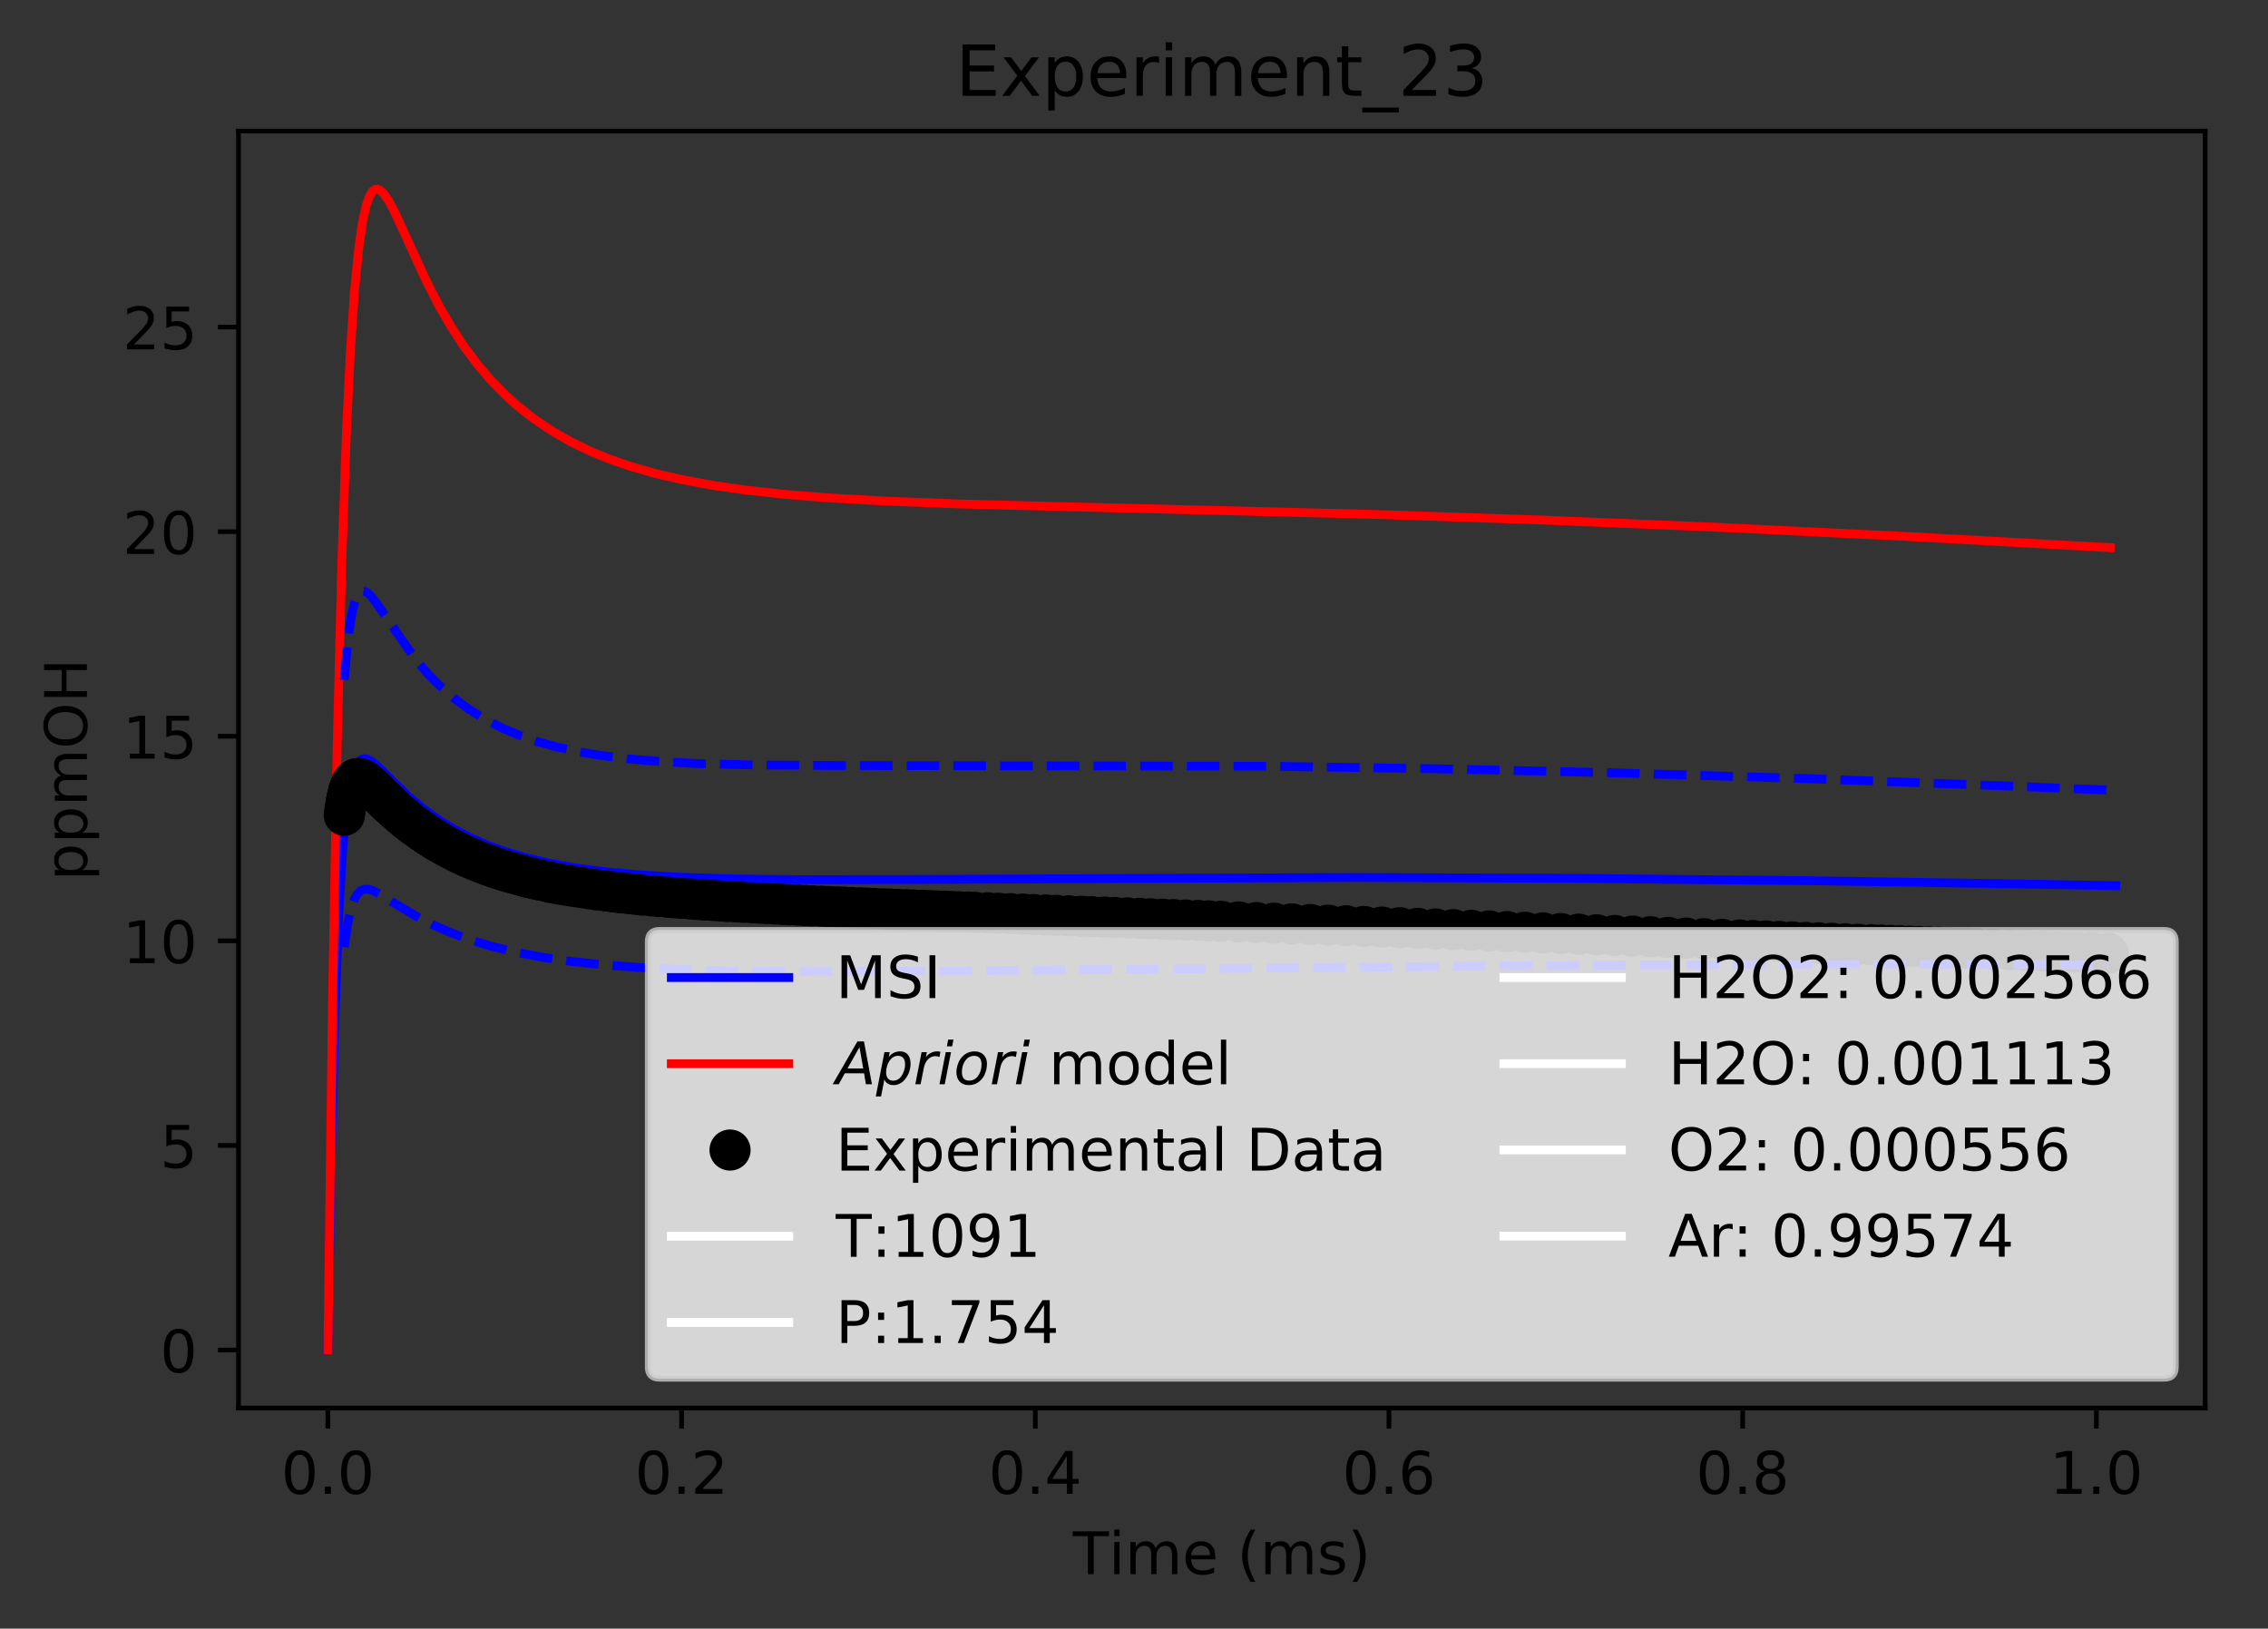 <?xml version="1.0" encoding="utf-8" standalone="no"?>
<!DOCTYPE svg PUBLIC "-//W3C//DTD SVG 1.1//EN"
  "http://www.w3.org/Graphics/SVG/1.1/DTD/svg11.dtd">
<!-- Created with matplotlib (https://matplotlib.org/) -->
<svg height="277.314pt" version="1.1" viewBox="0 0 386.103 277.314" width="386.103pt" xmlns="http://www.w3.org/2000/svg" xmlns:xlink="http://www.w3.org/1999/xlink">
 <rect x="0" y="0" width="386.103" height="277.314" fill="#333333" stroke="none"/>
 <defs>
  <style type="text/css">
*{stroke-linecap:butt;stroke-linejoin:round;}
  </style>
 </defs>
 <g id="figure_1">
  <g id="patch_1">
   <path d="M 0 277.314 
L 386.103 277.314 
L 386.103 0 
L 0 0 
z
" style="fill:none;"/>
  </g>
  <g id="axes_1">
   <g id="patch_2">
    <path d="M 40.603 239.758 
L 375.403 239.758 
L 375.403 22.318 
L 40.603 22.318 
z
" style="fill:none;"/>
   </g>
   <g id="matplotlib.axis_1">
    <g id="xtick_1">
     <g id="line2d_1">
      <defs>
       <path d="M 0 0 
L 0 3.5 
" id="mf255c5b989" style="stroke:#000000;stroke-width:0.8;"/>
      </defs>
      <g>
       <use style="stroke:#000000;stroke-width:0.8;" x="55.821" xlink:href="#mf255c5b989" y="239.758"/>
      </g>
     </g>
     <g id="text_1">
      <!-- 0.0 -->
      <defs>
       <path d="M 31.781 66.406 
Q 24.172 66.406 20.328 58.906 
Q 16.5 51.422 16.5 36.375 
Q 16.5 21.391 20.328 13.891 
Q 24.172 6.391 31.781 6.391 
Q 39.453 6.391 43.281 13.891 
Q 47.125 21.391 47.125 36.375 
Q 47.125 51.422 43.281 58.906 
Q 39.453 66.406 31.781 66.406 
z
M 31.781 74.219 
Q 44.047 74.219 50.516 64.516 
Q 56.984 54.828 56.984 36.375 
Q 56.984 17.969 50.516 8.266 
Q 44.047 -1.422 31.781 -1.422 
Q 19.531 -1.422 13.062 8.266 
Q 6.594 17.969 6.594 36.375 
Q 6.594 54.828 13.062 64.516 
Q 19.531 74.219 31.781 74.219 
z
" id="DejaVuSans-48"/>
       <path d="M 10.688 12.406 
L 21 12.406 
L 21 0 
L 10.688 0 
z
" id="DejaVuSans-46"/>
      </defs>
      <g transform="translate(47.87 254.357)scale(0.1 -0.1)">
       <use xlink:href="#DejaVuSans-48"/>
       <use x="63.623" xlink:href="#DejaVuSans-46"/>
       <use x="95.41" xlink:href="#DejaVuSans-48"/>
      </g>
     </g>
    </g>
    <g id="xtick_2">
     <g id="line2d_2">
      <g>
       <use style="stroke:#000000;stroke-width:0.8;" x="116.034" xlink:href="#mf255c5b989" y="239.758"/>
      </g>
     </g>
     <g id="text_2">
      <!-- 0.2 -->
      <defs>
       <path d="M 19.188 8.297 
L 53.609 8.297 
L 53.609 0 
L 7.328 0 
L 7.328 8.297 
Q 12.938 14.109 22.625 23.891 
Q 32.328 33.688 34.812 36.531 
Q 39.547 41.844 41.422 45.531 
Q 43.312 49.219 43.312 52.781 
Q 43.312 58.594 39.234 62.25 
Q 35.156 65.922 28.609 65.922 
Q 23.969 65.922 18.812 64.312 
Q 13.672 62.703 7.812 59.422 
L 7.812 69.391 
Q 13.766 71.781 18.938 73 
Q 24.125 74.219 28.422 74.219 
Q 39.75 74.219 46.484 68.547 
Q 53.219 62.891 53.219 53.422 
Q 53.219 48.922 51.531 44.891 
Q 49.859 40.875 45.406 35.406 
Q 44.188 33.984 37.641 27.219 
Q 31.109 20.453 19.188 8.297 
z
" id="DejaVuSans-50"/>
      </defs>
      <g transform="translate(108.082 254.357)scale(0.1 -0.1)">
       <use xlink:href="#DejaVuSans-48"/>
       <use x="63.623" xlink:href="#DejaVuSans-46"/>
       <use x="95.41" xlink:href="#DejaVuSans-50"/>
      </g>
     </g>
    </g>
    <g id="xtick_3">
     <g id="line2d_3">
      <g>
       <use style="stroke:#000000;stroke-width:0.8;" x="176.247" xlink:href="#mf255c5b989" y="239.758"/>
      </g>
     </g>
     <g id="text_3">
      <!-- 0.4 -->
      <defs>
       <path d="M 37.797 64.312 
L 12.891 25.391 
L 37.797 25.391 
z
M 35.203 72.906 
L 47.609 72.906 
L 47.609 25.391 
L 58.016 25.391 
L 58.016 17.188 
L 47.609 17.188 
L 47.609 0 
L 37.797 0 
L 37.797 17.188 
L 4.891 17.188 
L 4.891 26.703 
z
" id="DejaVuSans-52"/>
      </defs>
      <g transform="translate(168.295 254.357)scale(0.1 -0.1)">
       <use xlink:href="#DejaVuSans-48"/>
       <use x="63.623" xlink:href="#DejaVuSans-46"/>
       <use x="95.41" xlink:href="#DejaVuSans-52"/>
      </g>
     </g>
    </g>
    <g id="xtick_4">
     <g id="line2d_4">
      <g>
       <use style="stroke:#000000;stroke-width:0.8;" x="236.459" xlink:href="#mf255c5b989" y="239.758"/>
      </g>
     </g>
     <g id="text_4">
      <!-- 0.6 -->
      <defs>
       <path d="M 33.016 40.375 
Q 26.375 40.375 22.484 35.828 
Q 18.609 31.297 18.609 23.391 
Q 18.609 15.531 22.484 10.953 
Q 26.375 6.391 33.016 6.391 
Q 39.656 6.391 43.531 10.953 
Q 47.406 15.531 47.406 23.391 
Q 47.406 31.297 43.531 35.828 
Q 39.656 40.375 33.016 40.375 
z
M 52.594 71.297 
L 52.594 62.312 
Q 48.875 64.062 45.094 64.984 
Q 41.312 65.922 37.594 65.922 
Q 27.828 65.922 22.672 59.328 
Q 17.531 52.734 16.797 39.406 
Q 19.672 43.656 24.016 45.922 
Q 28.375 48.188 33.594 48.188 
Q 44.578 48.188 50.953 41.516 
Q 57.328 34.859 57.328 23.391 
Q 57.328 12.156 50.688 5.359 
Q 44.047 -1.422 33.016 -1.422 
Q 20.359 -1.422 13.672 8.266 
Q 6.984 17.969 6.984 36.375 
Q 6.984 53.656 15.188 63.938 
Q 23.391 74.219 37.203 74.219 
Q 40.922 74.219 44.703 73.484 
Q 48.484 72.75 52.594 71.297 
z
" id="DejaVuSans-54"/>
      </defs>
      <g transform="translate(228.508 254.357)scale(0.1 -0.1)">
       <use xlink:href="#DejaVuSans-48"/>
       <use x="63.623" xlink:href="#DejaVuSans-46"/>
       <use x="95.41" xlink:href="#DejaVuSans-54"/>
      </g>
     </g>
    </g>
    <g id="xtick_5">
     <g id="line2d_5">
      <g>
       <use style="stroke:#000000;stroke-width:0.8;" x="296.672" xlink:href="#mf255c5b989" y="239.758"/>
      </g>
     </g>
     <g id="text_5">
      <!-- 0.8 -->
      <defs>
       <path d="M 31.781 34.625 
Q 24.75 34.625 20.719 30.859 
Q 16.703 27.094 16.703 20.516 
Q 16.703 13.922 20.719 10.156 
Q 24.75 6.391 31.781 6.391 
Q 38.812 6.391 42.859 10.172 
Q 46.922 13.969 46.922 20.516 
Q 46.922 27.094 42.891 30.859 
Q 38.875 34.625 31.781 34.625 
z
M 21.922 38.812 
Q 15.578 40.375 12.031 44.719 
Q 8.5 49.078 8.5 55.328 
Q 8.5 64.062 14.719 69.141 
Q 20.953 74.219 31.781 74.219 
Q 42.672 74.219 48.875 69.141 
Q 55.078 64.062 55.078 55.328 
Q 55.078 49.078 51.531 44.719 
Q 48 40.375 41.703 38.812 
Q 48.828 37.156 52.797 32.312 
Q 56.781 27.484 56.781 20.516 
Q 56.781 9.906 50.312 4.234 
Q 43.844 -1.422 31.781 -1.422 
Q 19.734 -1.422 13.25 4.234 
Q 6.781 9.906 6.781 20.516 
Q 6.781 27.484 10.781 32.312 
Q 14.797 37.156 21.922 38.812 
z
M 18.312 54.391 
Q 18.312 48.734 21.844 45.562 
Q 25.391 42.391 31.781 42.391 
Q 38.141 42.391 41.719 45.562 
Q 45.312 48.734 45.312 54.391 
Q 45.312 60.062 41.719 63.234 
Q 38.141 66.406 31.781 66.406 
Q 25.391 66.406 21.844 63.234 
Q 18.312 60.062 18.312 54.391 
z
" id="DejaVuSans-56"/>
      </defs>
      <g transform="translate(288.72 254.357)scale(0.1 -0.1)">
       <use xlink:href="#DejaVuSans-48"/>
       <use x="63.623" xlink:href="#DejaVuSans-46"/>
       <use x="95.41" xlink:href="#DejaVuSans-56"/>
      </g>
     </g>
    </g>
    <g id="xtick_6">
     <g id="line2d_6">
      <g>
       <use style="stroke:#000000;stroke-width:0.8;" x="356.885" xlink:href="#mf255c5b989" y="239.758"/>
      </g>
     </g>
     <g id="text_6">
      <!-- 1.0 -->
      <defs>
       <path d="M 12.406 8.297 
L 28.516 8.297 
L 28.516 63.922 
L 10.984 60.406 
L 10.984 69.391 
L 28.422 72.906 
L 38.281 72.906 
L 38.281 8.297 
L 54.391 8.297 
L 54.391 0 
L 12.406 0 
z
" id="DejaVuSans-49"/>
      </defs>
      <g transform="translate(348.933 254.357)scale(0.1 -0.1)">
       <use xlink:href="#DejaVuSans-49"/>
       <use x="63.623" xlink:href="#DejaVuSans-46"/>
       <use x="95.41" xlink:href="#DejaVuSans-48"/>
      </g>
     </g>
    </g>
    <g id="text_7">
     <!-- Time (ms) -->
     <defs>
      <path d="M -0.297 72.906 
L 61.375 72.906 
L 61.375 64.594 
L 35.5 64.594 
L 35.5 0 
L 25.594 0 
L 25.594 64.594 
L -0.297 64.594 
z
" id="DejaVuSans-84"/>
      <path d="M 9.422 54.688 
L 18.406 54.688 
L 18.406 0 
L 9.422 0 
z
M 9.422 75.984 
L 18.406 75.984 
L 18.406 64.594 
L 9.422 64.594 
z
" id="DejaVuSans-105"/>
      <path d="M 52 44.188 
Q 55.375 50.25 60.062 53.125 
Q 64.75 56 71.094 56 
Q 79.641 56 84.281 50.016 
Q 88.922 44.047 88.922 33.016 
L 88.922 0 
L 79.891 0 
L 79.891 32.719 
Q 79.891 40.578 77.094 44.375 
Q 74.312 48.188 68.609 48.188 
Q 61.625 48.188 57.562 43.547 
Q 53.516 38.922 53.516 30.906 
L 53.516 0 
L 44.484 0 
L 44.484 32.719 
Q 44.484 40.625 41.703 44.406 
Q 38.922 48.188 33.109 48.188 
Q 26.219 48.188 22.156 43.531 
Q 18.109 38.875 18.109 30.906 
L 18.109 0 
L 9.078 0 
L 9.078 54.688 
L 18.109 54.688 
L 18.109 46.188 
Q 21.188 51.219 25.484 53.609 
Q 29.781 56 35.688 56 
Q 41.656 56 45.828 52.969 
Q 50 49.953 52 44.188 
z
" id="DejaVuSans-109"/>
      <path d="M 56.203 29.594 
L 56.203 25.203 
L 14.891 25.203 
Q 15.484 15.922 20.484 11.062 
Q 25.484 6.203 34.422 6.203 
Q 39.594 6.203 44.453 7.469 
Q 49.312 8.734 54.109 11.281 
L 54.109 2.781 
Q 49.266 0.734 44.188 -0.344 
Q 39.109 -1.422 33.891 -1.422 
Q 20.797 -1.422 13.156 6.188 
Q 5.516 13.812 5.516 26.812 
Q 5.516 40.234 12.766 48.109 
Q 20.016 56 32.328 56 
Q 43.359 56 49.781 48.891 
Q 56.203 41.797 56.203 29.594 
z
M 47.219 32.234 
Q 47.125 39.594 43.094 43.984 
Q 39.062 48.391 32.422 48.391 
Q 24.906 48.391 20.391 44.141 
Q 15.875 39.891 15.188 32.172 
z
" id="DejaVuSans-101"/>
      <path id="DejaVuSans-32"/>
      <path d="M 31 75.875 
Q 24.469 64.656 21.281 53.656 
Q 18.109 42.672 18.109 31.391 
Q 18.109 20.125 21.312 9.062 
Q 24.516 -2 31 -13.188 
L 23.188 -13.188 
Q 15.875 -1.703 12.234 9.375 
Q 8.594 20.453 8.594 31.391 
Q 8.594 42.281 12.203 53.312 
Q 15.828 64.359 23.188 75.875 
z
" id="DejaVuSans-40"/>
      <path d="M 44.281 53.078 
L 44.281 44.578 
Q 40.484 46.531 36.375 47.5 
Q 32.281 48.484 27.875 48.484 
Q 21.188 48.484 17.844 46.438 
Q 14.5 44.391 14.5 40.281 
Q 14.5 37.156 16.891 35.375 
Q 19.281 33.594 26.516 31.984 
L 29.594 31.297 
Q 39.156 29.25 43.188 25.516 
Q 47.219 21.781 47.219 15.094 
Q 47.219 7.469 41.188 3.016 
Q 35.156 -1.422 24.609 -1.422 
Q 20.219 -1.422 15.453 -0.562 
Q 10.688 0.297 5.422 2 
L 5.422 11.281 
Q 10.406 8.688 15.234 7.391 
Q 20.062 6.109 24.812 6.109 
Q 31.156 6.109 34.562 8.281 
Q 37.984 10.453 37.984 14.406 
Q 37.984 18.062 35.516 20.016 
Q 33.062 21.969 24.703 23.781 
L 21.578 24.516 
Q 13.234 26.266 9.516 29.906 
Q 5.812 33.547 5.812 39.891 
Q 5.812 47.609 11.281 51.797 
Q 16.75 56 26.812 56 
Q 31.781 56 36.172 55.266 
Q 40.578 54.547 44.281 53.078 
z
" id="DejaVuSans-115"/>
      <path d="M 8.016 75.875 
L 15.828 75.875 
Q 23.141 64.359 26.781 53.312 
Q 30.422 42.281 30.422 31.391 
Q 30.422 20.453 26.781 9.375 
Q 23.141 -1.703 15.828 -13.188 
L 8.016 -13.188 
Q 14.5 -2 17.703 9.062 
Q 20.906 20.125 20.906 31.391 
Q 20.906 42.672 17.703 53.656 
Q 14.5 64.656 8.016 75.875 
z
" id="DejaVuSans-41"/>
     </defs>
     <g transform="translate(182.65 268.035)scale(0.1 -0.1)">
      <use xlink:href="#DejaVuSans-84"/>
      <use x="61.037" xlink:href="#DejaVuSans-105"/>
      <use x="88.82" xlink:href="#DejaVuSans-109"/>
      <use x="186.232" xlink:href="#DejaVuSans-101"/>
      <use x="247.756" xlink:href="#DejaVuSans-32"/>
      <use x="279.543" xlink:href="#DejaVuSans-40"/>
      <use x="318.557" xlink:href="#DejaVuSans-109"/>
      <use x="415.969" xlink:href="#DejaVuSans-115"/>
      <use x="468.068" xlink:href="#DejaVuSans-41"/>
     </g>
    </g>
   </g>
   <g id="matplotlib.axis_2">
    <g id="ytick_1">
     <g id="line2d_7">
      <defs>
       <path d="M 0 0 
L -3.5 0 
" id="mbb5417bc9a" style="stroke:#000000;stroke-width:0.8;"/>
      </defs>
      <g>
       <use style="stroke:#000000;stroke-width:0.8;" x="40.603" xlink:href="#mbb5417bc9a" y="229.874"/>
      </g>
     </g>
     <g id="text_8">
      <!-- 0 -->
      <g transform="translate(27.241 233.674)scale(0.1 -0.1)">
       <use xlink:href="#DejaVuSans-48"/>
      </g>
     </g>
    </g>
    <g id="ytick_2">
     <g id="line2d_8">
      <g>
       <use style="stroke:#000000;stroke-width:0.8;" x="40.603" xlink:href="#mbb5417bc9a" y="195.037"/>
      </g>
     </g>
     <g id="text_9">
      <!-- 5 -->
      <defs>
       <path d="M 10.797 72.906 
L 49.516 72.906 
L 49.516 64.594 
L 19.828 64.594 
L 19.828 46.734 
Q 21.969 47.469 24.109 47.828 
Q 26.266 48.188 28.422 48.188 
Q 40.625 48.188 47.75 41.5 
Q 54.891 34.812 54.891 23.391 
Q 54.891 11.625 47.562 5.094 
Q 40.234 -1.422 26.906 -1.422 
Q 22.312 -1.422 17.547 -0.641 
Q 12.797 0.141 7.719 1.703 
L 7.719 11.625 
Q 12.109 9.234 16.797 8.062 
Q 21.484 6.891 26.703 6.891 
Q 35.156 6.891 40.078 11.328 
Q 45.016 15.766 45.016 23.391 
Q 45.016 31 40.078 35.438 
Q 35.156 39.891 26.703 39.891 
Q 22.75 39.891 18.812 39.016 
Q 14.891 38.141 10.797 36.281 
z
" id="DejaVuSans-53"/>
      </defs>
      <g transform="translate(27.241 198.837)scale(0.1 -0.1)">
       <use xlink:href="#DejaVuSans-53"/>
      </g>
     </g>
    </g>
    <g id="ytick_3">
     <g id="line2d_9">
      <g>
       <use style="stroke:#000000;stroke-width:0.8;" x="40.603" xlink:href="#mbb5417bc9a" y="160.201"/>
      </g>
     </g>
     <g id="text_10">
      <!-- 10 -->
      <g transform="translate(20.878 164)scale(0.1 -0.1)">
       <use xlink:href="#DejaVuSans-49"/>
       <use x="63.623" xlink:href="#DejaVuSans-48"/>
      </g>
     </g>
    </g>
    <g id="ytick_4">
     <g id="line2d_10">
      <g>
       <use style="stroke:#000000;stroke-width:0.8;" x="40.603" xlink:href="#mbb5417bc9a" y="125.364"/>
      </g>
     </g>
     <g id="text_11">
      <!-- 15 -->
      <g transform="translate(20.878 129.163)scale(0.1 -0.1)">
       <use xlink:href="#DejaVuSans-49"/>
       <use x="63.623" xlink:href="#DejaVuSans-53"/>
      </g>
     </g>
    </g>
    <g id="ytick_5">
     <g id="line2d_11">
      <g>
       <use style="stroke:#000000;stroke-width:0.8;" x="40.603" xlink:href="#mbb5417bc9a" y="90.527"/>
      </g>
     </g>
     <g id="text_12">
      <!-- 20 -->
      <g transform="translate(20.878 94.326)scale(0.1 -0.1)">
       <use xlink:href="#DejaVuSans-50"/>
       <use x="63.623" xlink:href="#DejaVuSans-48"/>
      </g>
     </g>
    </g>
    <g id="ytick_6">
     <g id="line2d_12">
      <g>
       <use style="stroke:#000000;stroke-width:0.8;" x="40.603" xlink:href="#mbb5417bc9a" y="55.69"/>
      </g>
     </g>
     <g id="text_13">
      <!-- 25 -->
      <g transform="translate(20.878 59.489)scale(0.1 -0.1)">
       <use xlink:href="#DejaVuSans-50"/>
       <use x="63.623" xlink:href="#DejaVuSans-53"/>
      </g>
     </g>
    </g>
    <g id="text_14">
     <!-- ppmOH -->
     <defs>
      <path d="M 18.109 8.203 
L 18.109 -20.797 
L 9.078 -20.797 
L 9.078 54.688 
L 18.109 54.688 
L 18.109 46.391 
Q 20.953 51.266 25.266 53.625 
Q 29.594 56 35.594 56 
Q 45.562 56 51.781 48.094 
Q 58.016 40.188 58.016 27.297 
Q 58.016 14.406 51.781 6.484 
Q 45.562 -1.422 35.594 -1.422 
Q 29.594 -1.422 25.266 0.953 
Q 20.953 3.328 18.109 8.203 
z
M 48.688 27.297 
Q 48.688 37.203 44.609 42.844 
Q 40.531 48.484 33.406 48.484 
Q 26.266 48.484 22.188 42.844 
Q 18.109 37.203 18.109 27.297 
Q 18.109 17.391 22.188 11.75 
Q 26.266 6.109 33.406 6.109 
Q 40.531 6.109 44.609 11.75 
Q 48.688 17.391 48.688 27.297 
z
" id="DejaVuSans-112"/>
      <path d="M 39.406 66.219 
Q 28.656 66.219 22.328 58.203 
Q 16.016 50.203 16.016 36.375 
Q 16.016 22.609 22.328 14.594 
Q 28.656 6.594 39.406 6.594 
Q 50.141 6.594 56.422 14.594 
Q 62.703 22.609 62.703 36.375 
Q 62.703 50.203 56.422 58.203 
Q 50.141 66.219 39.406 66.219 
z
M 39.406 74.219 
Q 54.734 74.219 63.906 63.938 
Q 73.094 53.656 73.094 36.375 
Q 73.094 19.141 63.906 8.859 
Q 54.734 -1.422 39.406 -1.422 
Q 24.031 -1.422 14.812 8.828 
Q 5.609 19.094 5.609 36.375 
Q 5.609 53.656 14.812 63.938 
Q 24.031 74.219 39.406 74.219 
z
" id="DejaVuSans-79"/>
      <path d="M 9.812 72.906 
L 19.672 72.906 
L 19.672 43.016 
L 55.516 43.016 
L 55.516 72.906 
L 65.375 72.906 
L 65.375 0 
L 55.516 0 
L 55.516 34.719 
L 19.672 34.719 
L 19.672 0 
L 9.812 0 
z
" id="DejaVuSans-72"/>
     </defs>
     <g transform="translate(14.798 149.953)rotate(-90)scale(0.1 -0.1)">
      <use xlink:href="#DejaVuSans-112"/>
      <use x="63.477" xlink:href="#DejaVuSans-112"/>
      <use x="126.953" xlink:href="#DejaVuSans-109"/>
      <use x="224.365" xlink:href="#DejaVuSans-79"/>
      <use x="303.076" xlink:href="#DejaVuSans-72"/>
     </g>
    </g>
   </g>
   <g id="line2d_13">
    <path clip-path="url(#p8a7f0d56f3)" d="M 55.821 229.874 
L 56.444 194.641 
L 57.08 170.634 
L 57.7 155.11 
L 58.32 144.872 
L 58.944 138.202 
L 59.505 134.332 
L 60.067 131.862 
L 60.628 130.373 
L 61.096 129.663 
L 61.564 129.301 
L 62.034 129.193 
L 62.6 129.304 
L 63.307 129.691 
L 64.438 130.629 
L 66.914 133.099 
L 69.676 135.731 
L 72.046 137.709 
L 74.641 139.577 
L 77.089 141.089 
L 80.027 142.627 
L 83.014 143.929 
L 86.001 145.011 
L 89.735 146.109 
L 93.494 146.982 
L 98.025 147.792 
L 102.556 148.394 
L 108.22 148.931 
L 115.016 149.346 
L 124.078 149.647 
L 135.405 149.785 
L 154.113 149.753 
L 230.733 149.409 
L 267.963 149.556 
L 307.259 149.95 
L 346.843 150.565 
L 360.185 150.817 
L 360.185 150.817 
" style="fill:none;stroke:#0000ff;stroke-linecap:square;stroke-width:1.5;"/>
   </g>
   <g id="line2d_14">
    <path clip-path="url(#p8a7f0d56f3)" d="M 55.821 229.874 
L 56.607 170.603 
L 57.4 127.014 
L 58.187 95.852 
L 58.999 72.998 
L 59.675 59.39 
L 60.352 49.54 
L 61.028 42.588 
L 61.705 37.861 
L 62.381 34.831 
L 62.923 33.35 
L 63.464 32.521 
L 63.87 32.246 
L 64.277 32.213 
L 64.683 32.381 
L 65.293 32.936 
L 66.107 34.094 
L 67.123 35.977 
L 68.953 39.939 
L 72.521 47.752 
L 74.669 51.946 
L 76.817 55.671 
L 78.985 58.982 
L 81.336 62.125 
L 83.688 64.864 
L 86.071 67.289 
L 88.234 69.227 
L 90.767 71.224 
L 94.041 73.435 
L 97.315 75.298 
L 100.589 76.874 
L 103.862 78.21 
L 107.136 79.347 
L 111.501 80.606 
L 115.866 81.627 
L 121.322 82.641 
L 126.779 83.428 
L 133.326 84.15 
L 140.965 84.768 
L 150.786 85.326 
L 163.882 85.824 
L 185.399 86.377 
L 233.61 87.576 
L 262.748 88.557 
L 291.885 89.761 
L 324.325 91.334 
L 359.249 93.248 
L 359.249 93.248 
" style="fill:none;stroke:#ff0000;stroke-linecap:square;stroke-width:1.5;"/>
   </g>
   <g id="line2d_15">
    <defs>
     <path d="M 0 3 
C 0.796 3 1.559 2.684 2.121 2.121 
C 2.684 1.559 3 0.796 3 0 
C 3 -0.796 2.684 -1.559 2.121 -2.121 
C 1.559 -2.684 0.796 -3 0 -3 
C -0.796 -3 -1.559 -2.684 -2.121 -2.121 
C -2.684 -1.559 -3 -0.796 -3 0 
C -3 0.796 -2.684 1.559 -2.121 2.121 
C -1.559 2.684 -0.796 3 0 3 
z
" id="m2652941d9f" style="stroke:#000000;"/>
    </defs>
    <g clip-path="url(#p8a7f0d56f3)">
     <use style="stroke:#000000;" x="58.612" xlink:href="#m2652941d9f" y="138.817"/>
     <use style="stroke:#000000;" x="58.678" xlink:href="#m2652941d9f" y="138.309"/>
     <use style="stroke:#000000;" x="58.748" xlink:href="#m2652941d9f" y="137.834"/>
     <use style="stroke:#000000;" x="58.817" xlink:href="#m2652941d9f" y="137.39"/>
     <use style="stroke:#000000;" x="58.892" xlink:href="#m2652941d9f" y="136.975"/>
     <use style="stroke:#000000;" x="58.952" xlink:href="#m2652941d9f" y="136.589"/>
     <use style="stroke:#000000;" x="59.013" xlink:href="#m2652941d9f" y="136.228"/>
     <use style="stroke:#000000;" x="59.103" xlink:href="#m2652941d9f" y="135.893"/>
     <use style="stroke:#000000;" x="59.163" xlink:href="#m2652941d9f" y="135.581"/>
     <use style="stroke:#000000;" x="59.223" xlink:href="#m2652941d9f" y="135.29"/>
     <use style="stroke:#000000;" x="59.314" xlink:href="#m2652941d9f" y="135.021"/>
     <use style="stroke:#000000;" x="59.374" xlink:href="#m2652941d9f" y="134.772"/>
     <use style="stroke:#000000;" x="59.434" xlink:href="#m2652941d9f" y="134.541"/>
     <use style="stroke:#000000;" x="59.494" xlink:href="#m2652941d9f" y="134.328"/>
     <use style="stroke:#000000;" x="59.585" xlink:href="#m2652941d9f" y="134.131"/>
     <use style="stroke:#000000;" x="59.645" xlink:href="#m2652941d9f" y="133.951"/>
     <use style="stroke:#000000;" x="59.705" xlink:href="#m2652941d9f" y="133.785"/>
     <use style="stroke:#000000;" x="59.795" xlink:href="#m2652941d9f" y="133.633"/>
     <use style="stroke:#000000;" x="59.856" xlink:href="#m2652941d9f" y="133.495"/>
     <use style="stroke:#000000;" x="59.916" xlink:href="#m2652941d9f" y="133.369"/>
     <use style="stroke:#000000;" x="60.006" xlink:href="#m2652941d9f" y="133.255"/>
     <use style="stroke:#000000;" x="60.066" xlink:href="#m2652941d9f" y="133.152"/>
     <use style="stroke:#000000;" x="60.127" xlink:href="#m2652941d9f" y="133.059"/>
     <use style="stroke:#000000;" x="60.187" xlink:href="#m2652941d9f" y="132.977"/>
     <use style="stroke:#000000;" x="60.277" xlink:href="#m2652941d9f" y="132.904"/>
     <use style="stroke:#000000;" x="60.337" xlink:href="#m2652941d9f" y="132.84"/>
     <use style="stroke:#000000;" x="60.397" xlink:href="#m2652941d9f" y="132.783"/>
     <use style="stroke:#000000;" x="60.488" xlink:href="#m2652941d9f" y="132.735"/>
     <use style="stroke:#000000;" x="60.548" xlink:href="#m2652941d9f" y="132.694"/>
     <use style="stroke:#000000;" x="60.608" xlink:href="#m2652941d9f" y="132.66"/>
     <use style="stroke:#000000;" x="60.699" xlink:href="#m2652941d9f" y="132.633"/>
     <use style="stroke:#000000;" x="60.759" xlink:href="#m2652941d9f" y="132.612"/>
     <use style="stroke:#000000;" x="60.849" xlink:href="#m2652941d9f" y="132.592"/>
     <use style="stroke:#000000;" x="60.969" xlink:href="#m2652941d9f" y="132.583"/>
     <use style="stroke:#000000;" x="61.06" xlink:href="#m2652941d9f" y="132.585"/>
     <use style="stroke:#000000;" x="61.18" xlink:href="#m2652941d9f" y="132.598"/>
     <use style="stroke:#000000;" x="61.271" xlink:href="#m2652941d9f" y="132.62"/>
     <use style="stroke:#000000;" x="61.391" xlink:href="#m2652941d9f" y="132.65"/>
     <use style="stroke:#000000;" x="61.481" xlink:href="#m2652941d9f" y="132.688"/>
     <use style="stroke:#000000;" x="61.602" xlink:href="#m2652941d9f" y="132.733"/>
     <use style="stroke:#000000;" x="61.692" xlink:href="#m2652941d9f" y="132.784"/>
     <use style="stroke:#000000;" x="61.782" xlink:href="#m2652941d9f" y="132.842"/>
     <use style="stroke:#000000;" x="61.903" xlink:href="#m2652941d9f" y="132.904"/>
     <use style="stroke:#000000;" x="61.993" xlink:href="#m2652941d9f" y="132.971"/>
     <use style="stroke:#000000;" x="62.114" xlink:href="#m2652941d9f" y="133.042"/>
     <use style="stroke:#000000;" x="62.204" xlink:href="#m2652941d9f" y="133.118"/>
     <use style="stroke:#000000;" x="62.324" xlink:href="#m2652941d9f" y="133.196"/>
     <use style="stroke:#000000;" x="62.415" xlink:href="#m2652941d9f" y="133.278"/>
     <use style="stroke:#000000;" x="62.535" xlink:href="#m2652941d9f" y="133.363"/>
     <use style="stroke:#000000;" x="62.625" xlink:href="#m2652941d9f" y="133.451"/>
     <use style="stroke:#000000;" x="62.746" xlink:href="#m2652941d9f" y="133.54"/>
     <use style="stroke:#000000;" x="62.836" xlink:href="#m2652941d9f" y="133.632"/>
     <use style="stroke:#000000;" x="62.957" xlink:href="#m2652941d9f" y="133.725"/>
     <use style="stroke:#000000;" x="63.047" xlink:href="#m2652941d9f" y="133.82"/>
     <use style="stroke:#000000;" x="63.137" xlink:href="#m2652941d9f" y="133.916"/>
     <use style="stroke:#000000;" x="63.258" xlink:href="#m2652941d9f" y="134.014"/>
     <use style="stroke:#000000;" x="63.348" xlink:href="#m2652941d9f" y="134.112"/>
     <use style="stroke:#000000;" x="63.468" xlink:href="#m2652941d9f" y="134.212"/>
     <use style="stroke:#000000;" x="63.559" xlink:href="#m2652941d9f" y="134.313"/>
     <use style="stroke:#000000;" x="63.679" xlink:href="#m2652941d9f" y="134.414"/>
     <use style="stroke:#000000;" x="63.769" xlink:href="#m2652941d9f" y="134.516"/>
     <use style="stroke:#000000;" x="63.89" xlink:href="#m2652941d9f" y="134.618"/>
     <use style="stroke:#000000;" x="64.04" xlink:href="#m2652941d9f" y="134.772"/>
     <use style="stroke:#000000;" x="64.191" xlink:href="#m2652941d9f" y="134.927"/>
     <use style="stroke:#000000;" x="64.341" xlink:href="#m2652941d9f" y="135.082"/>
     <use style="stroke:#000000;" x="64.522" xlink:href="#m2652941d9f" y="135.237"/>
     <use style="stroke:#000000;" x="64.673" xlink:href="#m2652941d9f" y="135.392"/>
     <use style="stroke:#000000;" x="64.823" xlink:href="#m2652941d9f" y="135.547"/>
     <use style="stroke:#000000;" x="64.974" xlink:href="#m2652941d9f" y="135.702"/>
     <use style="stroke:#000000;" x="65.124" xlink:href="#m2652941d9f" y="135.856"/>
     <use style="stroke:#000000;" x="65.305" xlink:href="#m2652941d9f" y="136.01"/>
     <use style="stroke:#000000;" x="65.455" xlink:href="#m2652941d9f" y="136.162"/>
     <use style="stroke:#000000;" x="65.606" xlink:href="#m2652941d9f" y="136.315"/>
     <use style="stroke:#000000;" x="65.756" xlink:href="#m2652941d9f" y="136.466"/>
     <use style="stroke:#000000;" x="65.907" xlink:href="#m2652941d9f" y="136.617"/>
     <use style="stroke:#000000;" x="66.088" xlink:href="#m2652941d9f" y="136.766"/>
     <use style="stroke:#000000;" x="66.238" xlink:href="#m2652941d9f" y="136.914"/>
     <use style="stroke:#000000;" x="66.389" xlink:href="#m2652941d9f" y="137.062"/>
     <use style="stroke:#000000;" x="66.539" xlink:href="#m2652941d9f" y="137.208"/>
     <use style="stroke:#000000;" x="66.69" xlink:href="#m2652941d9f" y="137.354"/>
     <use style="stroke:#000000;" x="66.87" xlink:href="#m2652941d9f" y="137.498"/>
     <use style="stroke:#000000;" x="67.021" xlink:href="#m2652941d9f" y="137.641"/>
     <use style="stroke:#000000;" x="67.171" xlink:href="#m2652941d9f" y="137.784"/>
     <use style="stroke:#000000;" x="67.412" xlink:href="#m2652941d9f" y="137.999"/>
     <use style="stroke:#000000;" x="67.653" xlink:href="#m2652941d9f" y="138.211"/>
     <use style="stroke:#000000;" x="67.894" xlink:href="#m2652941d9f" y="138.421"/>
     <use style="stroke:#000000;" x="68.135" xlink:href="#m2652941d9f" y="138.628"/>
     <use style="stroke:#000000;" x="68.376" xlink:href="#m2652941d9f" y="138.833"/>
     <use style="stroke:#000000;" x="68.616" xlink:href="#m2652941d9f" y="139.035"/>
     <use style="stroke:#000000;" x="68.857" xlink:href="#m2652941d9f" y="139.234"/>
     <use style="stroke:#000000;" x="69.098" xlink:href="#m2652941d9f" y="139.431"/>
     <use style="stroke:#000000;" x="69.309" xlink:href="#m2652941d9f" y="139.625"/>
     <use style="stroke:#000000;" x="69.55" xlink:href="#m2652941d9f" y="139.817"/>
     <use style="stroke:#000000;" x="69.791" xlink:href="#m2652941d9f" y="140.006"/>
     <use style="stroke:#000000;" x="70.031" xlink:href="#m2652941d9f" y="140.192"/>
     <use style="stroke:#000000;" x="70.272" xlink:href="#m2652941d9f" y="140.376"/>
     <use style="stroke:#000000;" x="70.513" xlink:href="#m2652941d9f" y="140.558"/>
     <use style="stroke:#000000;" x="70.754" xlink:href="#m2652941d9f" y="140.737"/>
     <use style="stroke:#000000;" x="71.145" xlink:href="#m2652941d9f" y="141.012"/>
     <use style="stroke:#000000;" x="71.507" xlink:href="#m2652941d9f" y="141.281"/>
     <use style="stroke:#000000;" x="71.868" xlink:href="#m2652941d9f" y="141.543"/>
     <use style="stroke:#000000;" x="72.259" xlink:href="#m2652941d9f" y="141.801"/>
     <use style="stroke:#000000;" x="72.621" xlink:href="#m2652941d9f" y="142.053"/>
     <use style="stroke:#000000;" x="72.982" xlink:href="#m2652941d9f" y="142.3"/>
     <use style="stroke:#000000;" x="73.373" xlink:href="#m2652941d9f" y="142.541"/>
     <use style="stroke:#000000;" x="73.735" xlink:href="#m2652941d9f" y="142.778"/>
     <use style="stroke:#000000;" x="74.096" xlink:href="#m2652941d9f" y="143.009"/>
     <use style="stroke:#000000;" x="74.487" xlink:href="#m2652941d9f" y="143.236"/>
     <use style="stroke:#000000;" x="74.849" xlink:href="#m2652941d9f" y="143.458"/>
     <use style="stroke:#000000;" x="75.24" xlink:href="#m2652941d9f" y="143.675"/>
     <use style="stroke:#000000;" x="75.782" xlink:href="#m2652941d9f" y="143.995"/>
     <use style="stroke:#000000;" x="76.354" xlink:href="#m2652941d9f" y="144.306"/>
     <use style="stroke:#000000;" x="76.926" xlink:href="#m2652941d9f" y="144.606"/>
     <use style="stroke:#000000;" x="77.498" xlink:href="#m2652941d9f" y="144.897"/>
     <use style="stroke:#000000;" x="78.04" xlink:href="#m2652941d9f" y="145.178"/>
     <use style="stroke:#000000;" x="78.612" xlink:href="#m2652941d9f" y="145.45"/>
     <use style="stroke:#000000;" x="79.184" xlink:href="#m2652941d9f" y="145.713"/>
     <use style="stroke:#000000;" x="79.756" xlink:href="#m2652941d9f" y="145.968"/>
     <use style="stroke:#000000;" x="80.328" xlink:href="#m2652941d9f" y="146.214"/>
     <use style="stroke:#000000;" x="80.87" xlink:href="#m2652941d9f" y="146.452"/>
     <use style="stroke:#000000;" x="81.442" xlink:href="#m2652941d9f" y="146.683"/>
     <use style="stroke:#000000;" x="82.014" xlink:href="#m2652941d9f" y="146.906"/>
     <use style="stroke:#000000;" x="82.586" xlink:href="#m2652941d9f" y="147.122"/>
     <use style="stroke:#000000;" x="83.158" xlink:href="#m2652941d9f" y="147.331"/>
     <use style="stroke:#000000;" x="83.7" xlink:href="#m2652941d9f" y="147.533"/>
     <use style="stroke:#000000;" x="84.272" xlink:href="#m2652941d9f" y="147.729"/>
     <use style="stroke:#000000;" x="84.844" xlink:href="#m2652941d9f" y="147.918"/>
     <use style="stroke:#000000;" x="85.416" xlink:href="#m2652941d9f" y="148.102"/>
     <use style="stroke:#000000;" x="85.928" xlink:href="#m2652941d9f" y="148.279"/>
     <use style="stroke:#000000;" x="86.53" xlink:href="#m2652941d9f" y="148.451"/>
     <use style="stroke:#000000;" x="87.132" xlink:href="#m2652941d9f" y="148.617"/>
     <use style="stroke:#000000;" x="87.734" xlink:href="#m2652941d9f" y="148.778"/>
     <use style="stroke:#000000;" x="88.336" xlink:href="#m2652941d9f" y="148.934"/>
     <use style="stroke:#000000;" x="88.938" xlink:href="#m2652941d9f" y="149.085"/>
     <use style="stroke:#000000;" x="89.239" xlink:href="#m2652941d9f" y="149.232"/>
     <use style="stroke:#000000;" x="89.841" xlink:href="#m2652941d9f" y="149.374"/>
     <use style="stroke:#000000;" x="90.444" xlink:href="#m2652941d9f" y="149.511"/>
     <use style="stroke:#000000;" x="91.046" xlink:href="#m2652941d9f" y="149.644"/>
     <use style="stroke:#000000;" x="91.648" xlink:href="#m2652941d9f" y="149.773"/>
     <use style="stroke:#000000;" x="92.25" xlink:href="#m2652941d9f" y="149.899"/>
     <use style="stroke:#000000;" x="93.153" xlink:href="#m2652941d9f" y="150.081"/>
     <use style="stroke:#000000;" x="93.755" xlink:href="#m2652941d9f" y="150.255"/>
     <use style="stroke:#000000;" x="94.658" xlink:href="#m2652941d9f" y="150.421"/>
     <use style="stroke:#000000;" x="95.562" xlink:href="#m2652941d9f" y="150.58"/>
     <use style="stroke:#000000;" x="96.465" xlink:href="#m2652941d9f" y="150.732"/>
     <use style="stroke:#000000;" x="97.368" xlink:href="#m2652941d9f" y="150.877"/>
     <use style="stroke:#000000;" x="98.271" xlink:href="#m2652941d9f" y="151.017"/>
     <use style="stroke:#000000;" x="99.174" xlink:href="#m2652941d9f" y="151.15"/>
     <use style="stroke:#000000;" x="100.379" xlink:href="#m2652941d9f" y="151.344"/>
     <use style="stroke:#000000;" x="101.583" xlink:href="#m2652941d9f" y="151.527"/>
     <use style="stroke:#000000;" x="103.088" xlink:href="#m2652941d9f" y="151.698"/>
     <use style="stroke:#000000;" x="104.292" xlink:href="#m2652941d9f" y="151.859"/>
     <use style="stroke:#000000;" x="105.497" xlink:href="#m2652941d9f" y="152.011"/>
     <use style="stroke:#000000;" x="107.002" xlink:href="#m2652941d9f" y="152.155"/>
     <use style="stroke:#000000;" x="108.206" xlink:href="#m2652941d9f" y="152.29"/>
     <use style="stroke:#000000;" x="109.411" xlink:href="#m2652941d9f" y="152.419"/>
     <use style="stroke:#000000;" x="110.916" xlink:href="#m2652941d9f" y="152.541"/>
     <use style="stroke:#000000;" x="112.12" xlink:href="#m2652941d9f" y="152.657"/>
     <use style="stroke:#000000;" x="113.625" xlink:href="#m2652941d9f" y="152.767"/>
     <use style="stroke:#000000;" x="114.83" xlink:href="#m2652941d9f" y="152.873"/>
     <use style="stroke:#000000;" x="116.034" xlink:href="#m2652941d9f" y="152.973"/>
     <use style="stroke:#000000;" x="117.539" xlink:href="#m2652941d9f" y="153.069"/>
     <use style="stroke:#000000;" x="118.744" xlink:href="#m2652941d9f" y="153.162"/>
     <use style="stroke:#000000;" x="119.948" xlink:href="#m2652941d9f" y="153.251"/>
     <use style="stroke:#000000;" x="121.453" xlink:href="#m2652941d9f" y="153.336"/>
     <use style="stroke:#000000;" x="122.657" xlink:href="#m2652941d9f" y="153.418"/>
     <use style="stroke:#000000;" x="123.862" xlink:href="#m2652941d9f" y="153.498"/>
     <use style="stroke:#000000;" x="125.367" xlink:href="#m2652941d9f" y="153.575"/>
     <use style="stroke:#000000;" x="126.571" xlink:href="#m2652941d9f" y="153.65"/>
     <use style="stroke:#000000;" x="128.076" xlink:href="#m2652941d9f" y="153.722"/>
     <use style="stroke:#000000;" x="129.281" xlink:href="#m2652941d9f" y="153.792"/>
     <use style="stroke:#000000;" x="130.485" xlink:href="#m2652941d9f" y="153.861"/>
     <use style="stroke:#000000;" x="131.99" xlink:href="#m2652941d9f" y="153.928"/>
     <use style="stroke:#000000;" x="133.195" xlink:href="#m2652941d9f" y="153.993"/>
     <use style="stroke:#000000;" x="134.399" xlink:href="#m2652941d9f" y="154.057"/>
     <use style="stroke:#000000;" x="135.904" xlink:href="#m2652941d9f" y="154.119"/>
     <use style="stroke:#000000;" x="137.108" xlink:href="#m2652941d9f" y="154.18"/>
     <use style="stroke:#000000;" x="138.313" xlink:href="#m2652941d9f" y="154.241"/>
     <use style="stroke:#000000;" x="139.818" xlink:href="#m2652941d9f" y="154.299"/>
     <use style="stroke:#000000;" x="141.022" xlink:href="#m2652941d9f" y="154.358"/>
     <use style="stroke:#000000;" x="142.528" xlink:href="#m2652941d9f" y="154.415"/>
     <use style="stroke:#000000;" x="143.732" xlink:href="#m2652941d9f" y="154.471"/>
     <use style="stroke:#000000;" x="144.936" xlink:href="#m2652941d9f" y="154.527"/>
     <use style="stroke:#000000;" x="146.441" xlink:href="#m2652941d9f" y="154.582"/>
     <use style="stroke:#000000;" x="147.646" xlink:href="#m2652941d9f" y="154.636"/>
     <use style="stroke:#000000;" x="148.85" xlink:href="#m2652941d9f" y="154.69"/>
     <use style="stroke:#000000;" x="150.355" xlink:href="#m2652941d9f" y="154.743"/>
     <use style="stroke:#000000;" x="151.559" xlink:href="#m2652941d9f" y="154.796"/>
     <use style="stroke:#000000;" x="152.764" xlink:href="#m2652941d9f" y="154.848"/>
     <use style="stroke:#000000;" x="154.269" xlink:href="#m2652941d9f" y="154.9"/>
     <use style="stroke:#000000;" x="155.473" xlink:href="#m2652941d9f" y="154.951"/>
     <use style="stroke:#000000;" x="156.979" xlink:href="#m2652941d9f" y="155.003"/>
     <use style="stroke:#000000;" x="158.183" xlink:href="#m2652941d9f" y="155.053"/>
     <use style="stroke:#000000;" x="159.387" xlink:href="#m2652941d9f" y="155.104"/>
     <use style="stroke:#000000;" x="160.892" xlink:href="#m2652941d9f" y="155.154"/>
     <use style="stroke:#000000;" x="162.097" xlink:href="#m2652941d9f" y="155.204"/>
     <use style="stroke:#000000;" x="163.301" xlink:href="#m2652941d9f" y="155.254"/>
     <use style="stroke:#000000;" x="164.806" xlink:href="#m2652941d9f" y="155.303"/>
     <use style="stroke:#000000;" x="166.01" xlink:href="#m2652941d9f" y="155.353"/>
     <use style="stroke:#000000;" x="168.118" xlink:href="#m2652941d9f" y="155.426"/>
     <use style="stroke:#000000;" x="169.924" xlink:href="#m2652941d9f" y="155.5"/>
     <use style="stroke:#000000;" x="172.032" xlink:href="#m2652941d9f" y="155.574"/>
     <use style="stroke:#000000;" x="174.139" xlink:href="#m2652941d9f" y="155.647"/>
     <use style="stroke:#000000;" x="175.946" xlink:href="#m2652941d9f" y="155.72"/>
     <use style="stroke:#000000;" x="178.053" xlink:href="#m2652941d9f" y="155.794"/>
     <use style="stroke:#000000;" x="179.859" xlink:href="#m2652941d9f" y="155.866"/>
     <use style="stroke:#000000;" x="181.967" xlink:href="#m2652941d9f" y="155.939"/>
     <use style="stroke:#000000;" x="184.074" xlink:href="#m2652941d9f" y="156.011"/>
     <use style="stroke:#000000;" x="185.881" xlink:href="#m2652941d9f" y="156.083"/>
     <use style="stroke:#000000;" x="187.988" xlink:href="#m2652941d9f" y="156.155"/>
     <use style="stroke:#000000;" x="189.794" xlink:href="#m2652941d9f" y="156.227"/>
     <use style="stroke:#000000;" x="191.902" xlink:href="#m2652941d9f" y="156.299"/>
     <use style="stroke:#000000;" x="194.009" xlink:href="#m2652941d9f" y="156.371"/>
     <use style="stroke:#000000;" x="195.816" xlink:href="#m2652941d9f" y="156.442"/>
     <use style="stroke:#000000;" x="197.923" xlink:href="#m2652941d9f" y="156.514"/>
     <use style="stroke:#000000;" x="199.73" xlink:href="#m2652941d9f" y="156.586"/>
     <use style="stroke:#000000;" x="201.837" xlink:href="#m2652941d9f" y="156.658"/>
     <use style="stroke:#000000;" x="203.944" xlink:href="#m2652941d9f" y="156.729"/>
     <use style="stroke:#000000;" x="205.751" xlink:href="#m2652941d9f" y="156.8"/>
     <use style="stroke:#000000;" x="207.858" xlink:href="#m2652941d9f" y="156.872"/>
     <use style="stroke:#000000;" x="210.869" xlink:href="#m2652941d9f" y="156.982"/>
     <use style="stroke:#000000;" x="213.879" xlink:href="#m2652941d9f" y="157.091"/>
     <use style="stroke:#000000;" x="216.89" xlink:href="#m2652941d9f" y="157.2"/>
     <use style="stroke:#000000;" x="219.901" xlink:href="#m2652941d9f" y="157.31"/>
     <use style="stroke:#000000;" x="223.054" xlink:href="#m2652941d9f" y="157.42"/>
     <use style="stroke:#000000;" x="226.1" xlink:href="#m2652941d9f" y="157.529"/>
     <use style="stroke:#000000;" x="229.147" xlink:href="#m2652941d9f" y="157.639"/>
     <use style="stroke:#000000;" x="232.193" xlink:href="#m2652941d9f" y="157.749"/>
     <use style="stroke:#000000;" x="235.24" xlink:href="#m2652941d9f" y="157.858"/>
     <use style="stroke:#000000;" x="238.287" xlink:href="#m2652941d9f" y="157.967"/>
     <use style="stroke:#000000;" x="241.333" xlink:href="#m2652941d9f" y="158.078"/>
     <use style="stroke:#000000;" x="244.38" xlink:href="#m2652941d9f" y="158.187"/>
     <use style="stroke:#000000;" x="247.426" xlink:href="#m2652941d9f" y="158.297"/>
     <use style="stroke:#000000;" x="250.473" xlink:href="#m2652941d9f" y="158.407"/>
     <use style="stroke:#000000;" x="253.52" xlink:href="#m2652941d9f" y="158.516"/>
     <use style="stroke:#000000;" x="256.566" xlink:href="#m2652941d9f" y="158.627"/>
     <use style="stroke:#000000;" x="259.613" xlink:href="#m2652941d9f" y="158.737"/>
     <use style="stroke:#000000;" x="262.659" xlink:href="#m2652941d9f" y="158.847"/>
     <use style="stroke:#000000;" x="265.706" xlink:href="#m2652941d9f" y="158.957"/>
     <use style="stroke:#000000;" x="268.752" xlink:href="#m2652941d9f" y="159.067"/>
     <use style="stroke:#000000;" x="271.799" xlink:href="#m2652941d9f" y="159.177"/>
     <use style="stroke:#000000;" x="274.846" xlink:href="#m2652941d9f" y="159.287"/>
     <use style="stroke:#000000;" x="277.892" xlink:href="#m2652941d9f" y="159.397"/>
     <use style="stroke:#000000;" x="280.939" xlink:href="#m2652941d9f" y="159.507"/>
     <use style="stroke:#000000;" x="283.985" xlink:href="#m2652941d9f" y="159.618"/>
     <use style="stroke:#000000;" x="287.032" xlink:href="#m2652941d9f" y="159.728"/>
     <use style="stroke:#000000;" x="290.079" xlink:href="#m2652941d9f" y="159.838"/>
     <use style="stroke:#000000;" x="293.125" xlink:href="#m2652941d9f" y="159.949"/>
     <use style="stroke:#000000;" x="296.172" xlink:href="#m2652941d9f" y="160.059"/>
     <use style="stroke:#000000;" x="298.413" xlink:href="#m2652941d9f" y="160.141"/>
     <use style="stroke:#000000;" x="300.654" xlink:href="#m2652941d9f" y="160.222"/>
     <use style="stroke:#000000;" x="302.896" xlink:href="#m2652941d9f" y="160.303"/>
     <use style="stroke:#000000;" x="305.137" xlink:href="#m2652941d9f" y="160.384"/>
     <use style="stroke:#000000;" x="307.379" xlink:href="#m2652941d9f" y="160.465"/>
     <use style="stroke:#000000;" x="309.62" xlink:href="#m2652941d9f" y="160.547"/>
     <use style="stroke:#000000;" x="311.861" xlink:href="#m2652941d9f" y="160.628"/>
     <use style="stroke:#000000;" x="314.103" xlink:href="#m2652941d9f" y="160.709"/>
     <use style="stroke:#000000;" x="316.344" xlink:href="#m2652941d9f" y="160.791"/>
     <use style="stroke:#000000;" x="318.585" xlink:href="#m2652941d9f" y="160.872"/>
     <use style="stroke:#000000;" x="320.211" xlink:href="#m2652941d9f" y="160.931"/>
     <use style="stroke:#000000;" x="321.837" xlink:href="#m2652941d9f" y="160.99"/>
     <use style="stroke:#000000;" x="323.462" xlink:href="#m2652941d9f" y="161.049"/>
     <use style="stroke:#000000;" x="325.088" xlink:href="#m2652941d9f" y="161.108"/>
     <use style="stroke:#000000;" x="326.713" xlink:href="#m2652941d9f" y="161.167"/>
     <use style="stroke:#000000;" x="328.339" xlink:href="#m2652941d9f" y="161.226"/>
     <use style="stroke:#000000;" x="329.965" xlink:href="#m2652941d9f" y="161.285"/>
     <use style="stroke:#000000;" x="331.59" xlink:href="#m2652941d9f" y="161.344"/>
     <use style="stroke:#000000;" x="333.216" xlink:href="#m2652941d9f" y="161.403"/>
     <use style="stroke:#000000;" x="334.842" xlink:href="#m2652941d9f" y="161.462"/>
     <use style="stroke:#000000;" x="336.467" xlink:href="#m2652941d9f" y="161.521"/>
     <use style="stroke:#000000;" x="339.269" xlink:href="#m2652941d9f" y="161.623"/>
     <use style="stroke:#000000;" x="342.07" xlink:href="#m2652941d9f" y="161.724"/>
     <use style="stroke:#000000;" x="344.872" xlink:href="#m2652941d9f" y="161.826"/>
     <use style="stroke:#000000;" x="347.673" xlink:href="#m2652941d9f" y="161.928"/>
     <use style="stroke:#000000;" x="350.475" xlink:href="#m2652941d9f" y="162.029"/>
     <use style="stroke:#000000;" x="353.277" xlink:href="#m2652941d9f" y="162.131"/>
     <use style="stroke:#000000;" x="356.078" xlink:href="#m2652941d9f" y="162.233"/>
     <use style="stroke:#000000;" x="358.881" xlink:href="#m2652941d9f" y="162.334"/>
    </g>
   </g>
   <g id="line2d_16">
    <path clip-path="url(#p8a7f0d56f3)" d="M 58.612 115.757 
L 59.223 108.977 
L 59.795 104.995 
L 60.337 102.683 
L 60.849 101.43 
L 61.271 100.886 
L 61.692 100.675 
L 62.114 100.715 
L 62.625 101.006 
L 63.348 101.73 
L 64.341 103.064 
L 70.754 112.336 
L 72.982 114.895 
L 75.24 117.132 
L 77.498 119.059 
L 79.756 120.717 
L 82.586 122.474 
L 85.416 123.932 
L 88.336 125.176 
L 91.648 126.318 
L 94.658 127.157 
L 98.271 127.957 
L 101.583 128.531 
L 107.002 129.219 
L 112.12 129.653 
L 118.744 130.005 
L 128.076 130.249 
L 141.022 130.339 
L 216.89 130.483 
L 244.38 130.896 
L 274.846 131.591 
L 307.379 132.57 
L 342.07 133.843 
L 358.881 134.531 
L 358.881 134.531 
" style="fill:none;stroke:#0000ff;stroke-dasharray:5.55,2.4;stroke-dashoffset:0;stroke-width:1.5;"/>
   </g>
   <g id="line2d_17">
    <path clip-path="url(#p8a7f0d56f3)" d="M 58.612 161.258 
L 59.223 157.088 
L 59.795 154.589 
L 60.337 153.082 
L 60.849 152.199 
L 61.391 151.667 
L 61.993 151.416 
L 62.625 151.405 
L 63.468 151.644 
L 64.673 152.249 
L 67.412 153.962 
L 70.754 155.957 
L 73.735 157.492 
L 76.926 158.883 
L 80.328 160.12 
L 83.7 161.134 
L 87.734 162.115 
L 92.25 162.977 
L 97.368 163.715 
L 103.088 164.317 
L 109.411 164.777 
L 117.539 165.147 
L 128.076 165.382 
L 142.528 165.45 
L 164.806 165.3 
L 271.799 164.337 
L 321.837 164.219 
L 358.881 164.279 
L 358.881 164.279 
" style="fill:none;stroke:#0000ff;stroke-dasharray:5.55,2.4;stroke-dashoffset:0;stroke-width:1.5;"/>
   </g>
   <g id="line2d_18"/>
   <g id="line2d_19"/>
   <g id="line2d_20"/>
   <g id="line2d_21"/>
   <g id="line2d_22"/>
   <g id="line2d_23"/>
   <g id="patch_3">
    <path d="M 40.603 239.758 
L 40.603 22.318 
" style="fill:none;stroke:#000000;stroke-linecap:square;stroke-linejoin:miter;stroke-width:0.8;"/>
   </g>
   <g id="patch_4">
    <path d="M 375.403 239.758 
L 375.403 22.318 
" style="fill:none;stroke:#000000;stroke-linecap:square;stroke-linejoin:miter;stroke-width:0.8;"/>
   </g>
   <g id="patch_5">
    <path d="M 40.603 239.758 
L 375.403 239.758 
" style="fill:none;stroke:#000000;stroke-linecap:square;stroke-linejoin:miter;stroke-width:0.8;"/>
   </g>
   <g id="patch_6">
    <path d="M 40.603 22.318 
L 375.403 22.318 
" style="fill:none;stroke:#000000;stroke-linecap:square;stroke-linejoin:miter;stroke-width:0.8;"/>
   </g>
   <g id="text_15">
    <!-- Experiment_23 -->
    <defs>
     <path d="M 9.812 72.906 
L 55.906 72.906 
L 55.906 64.594 
L 19.672 64.594 
L 19.672 43.016 
L 54.391 43.016 
L 54.391 34.719 
L 19.672 34.719 
L 19.672 8.297 
L 56.781 8.297 
L 56.781 0 
L 9.812 0 
z
" id="DejaVuSans-69"/>
     <path d="M 54.891 54.688 
L 35.109 28.078 
L 55.906 0 
L 45.312 0 
L 29.391 21.484 
L 13.484 0 
L 2.875 0 
L 24.125 28.609 
L 4.688 54.688 
L 15.281 54.688 
L 29.781 35.203 
L 44.281 54.688 
z
" id="DejaVuSans-120"/>
     <path d="M 41.109 46.297 
Q 39.594 47.172 37.812 47.578 
Q 36.031 48 33.891 48 
Q 26.266 48 22.188 43.047 
Q 18.109 38.094 18.109 28.812 
L 18.109 0 
L 9.078 0 
L 9.078 54.688 
L 18.109 54.688 
L 18.109 46.188 
Q 20.953 51.172 25.484 53.578 
Q 30.031 56 36.531 56 
Q 37.453 56 38.578 55.875 
Q 39.703 55.766 41.062 55.516 
z
" id="DejaVuSans-114"/>
     <path d="M 54.891 33.016 
L 54.891 0 
L 45.906 0 
L 45.906 32.719 
Q 45.906 40.484 42.875 44.328 
Q 39.844 48.188 33.797 48.188 
Q 26.516 48.188 22.312 43.547 
Q 18.109 38.922 18.109 30.906 
L 18.109 0 
L 9.078 0 
L 9.078 54.688 
L 18.109 54.688 
L 18.109 46.188 
Q 21.344 51.125 25.703 53.562 
Q 30.078 56 35.797 56 
Q 45.219 56 50.047 50.172 
Q 54.891 44.344 54.891 33.016 
z
" id="DejaVuSans-110"/>
     <path d="M 18.312 70.219 
L 18.312 54.688 
L 36.812 54.688 
L 36.812 47.703 
L 18.312 47.703 
L 18.312 18.016 
Q 18.312 11.328 20.141 9.422 
Q 21.969 7.516 27.594 7.516 
L 36.812 7.516 
L 36.812 0 
L 27.594 0 
Q 17.188 0 13.234 3.875 
Q 9.281 7.766 9.281 18.016 
L 9.281 47.703 
L 2.688 47.703 
L 2.688 54.688 
L 9.281 54.688 
L 9.281 70.219 
z
" id="DejaVuSans-116"/>
     <path d="M 50.984 -16.609 
L 50.984 -23.578 
L -0.984 -23.578 
L -0.984 -16.609 
z
" id="DejaVuSans-95"/>
     <path d="M 40.578 39.312 
Q 47.656 37.797 51.625 33 
Q 55.609 28.219 55.609 21.188 
Q 55.609 10.406 48.188 4.484 
Q 40.766 -1.422 27.094 -1.422 
Q 22.516 -1.422 17.656 -0.516 
Q 12.797 0.391 7.625 2.203 
L 7.625 11.719 
Q 11.719 9.328 16.594 8.109 
Q 21.484 6.891 26.812 6.891 
Q 36.078 6.891 40.938 10.547 
Q 45.797 14.203 45.797 21.188 
Q 45.797 27.641 41.281 31.266 
Q 36.766 34.906 28.719 34.906 
L 20.219 34.906 
L 20.219 43.016 
L 29.109 43.016 
Q 36.375 43.016 40.234 45.922 
Q 44.094 48.828 44.094 54.297 
Q 44.094 59.906 40.109 62.906 
Q 36.141 65.922 28.719 65.922 
Q 24.656 65.922 20.016 65.031 
Q 15.375 64.156 9.812 62.312 
L 9.812 71.094 
Q 15.438 72.656 20.344 73.438 
Q 25.25 74.219 29.594 74.219 
Q 40.828 74.219 47.359 69.109 
Q 53.906 64.016 53.906 55.328 
Q 53.906 49.266 50.438 45.094 
Q 46.969 40.922 40.578 39.312 
z
" id="DejaVuSans-51"/>
    </defs>
    <g transform="translate(162.7 16.318)scale(0.12 -0.12)">
     <use xlink:href="#DejaVuSans-69"/>
     <use x="63.184" xlink:href="#DejaVuSans-120"/>
     <use x="122.363" xlink:href="#DejaVuSans-112"/>
     <use x="185.84" xlink:href="#DejaVuSans-101"/>
     <use x="247.363" xlink:href="#DejaVuSans-114"/>
     <use x="288.477" xlink:href="#DejaVuSans-105"/>
     <use x="316.26" xlink:href="#DejaVuSans-109"/>
     <use x="413.672" xlink:href="#DejaVuSans-101"/>
     <use x="475.195" xlink:href="#DejaVuSans-110"/>
     <use x="538.574" xlink:href="#DejaVuSans-116"/>
     <use x="577.783" xlink:href="#DejaVuSans-95"/>
     <use x="627.783" xlink:href="#DejaVuSans-50"/>
     <use x="691.406" xlink:href="#DejaVuSans-51"/>
    </g>
   </g>
   <g id="legend_1">
    <g id="patch_7">
     <path d="M 112.283 234.758 
L 368.403 234.758 
Q 370.403 234.758 370.403 232.758 
L 370.403 160.346 
Q 370.403 158.346 368.403 158.346 
L 112.283 158.346 
Q 110.283 158.346 110.283 160.346 
L 110.283 232.758 
Q 110.283 234.758 112.283 234.758 
z
" style="fill:#ffffff;opacity:0.8;stroke:#cccccc;stroke-linejoin:miter;"/>
    </g>
    <g id="line2d_24">
     <path d="M 114.283 166.444 
L 134.283 166.444 
" style="fill:none;stroke:#0000ff;stroke-linecap:square;stroke-width:1.5;"/>
    </g>
    <g id="line2d_25"/>
    <g id="text_16">
     <!-- MSI -->
     <defs>
      <path d="M 9.812 72.906 
L 24.516 72.906 
L 43.109 23.297 
L 61.812 72.906 
L 76.516 72.906 
L 76.516 0 
L 66.891 0 
L 66.891 64.016 
L 48.094 14.016 
L 38.188 14.016 
L 19.391 64.016 
L 19.391 0 
L 9.812 0 
z
" id="DejaVuSans-77"/>
      <path d="M 53.516 70.516 
L 53.516 60.891 
Q 47.906 63.578 42.922 64.891 
Q 37.938 66.219 33.297 66.219 
Q 25.25 66.219 20.875 63.094 
Q 16.5 59.969 16.5 54.203 
Q 16.5 49.359 19.406 46.891 
Q 22.312 44.438 30.422 42.922 
L 36.375 41.703 
Q 47.406 39.594 52.656 34.297 
Q 57.906 29 57.906 20.125 
Q 57.906 9.516 50.797 4.047 
Q 43.703 -1.422 29.984 -1.422 
Q 24.812 -1.422 18.969 -0.25 
Q 13.141 0.922 6.891 3.219 
L 6.891 13.375 
Q 12.891 10.016 18.656 8.297 
Q 24.422 6.594 29.984 6.594 
Q 38.422 6.594 43.016 9.906 
Q 47.609 13.234 47.609 19.391 
Q 47.609 24.75 44.312 27.781 
Q 41.016 30.812 33.5 32.328 
L 27.484 33.5 
Q 16.453 35.688 11.516 40.375 
Q 6.594 45.062 6.594 53.422 
Q 6.594 63.094 13.406 68.656 
Q 20.219 74.219 32.172 74.219 
Q 37.312 74.219 42.625 73.281 
Q 47.953 72.359 53.516 70.516 
z
" id="DejaVuSans-83"/>
      <path d="M 9.812 72.906 
L 19.672 72.906 
L 19.672 0 
L 9.812 0 
z
" id="DejaVuSans-73"/>
     </defs>
     <g transform="translate(142.283 169.944)scale(0.1 -0.1)">
      <use xlink:href="#DejaVuSans-77"/>
      <use x="86.279" xlink:href="#DejaVuSans-83"/>
      <use x="149.756" xlink:href="#DejaVuSans-73"/>
     </g>
    </g>
    <g id="line2d_26">
     <path d="M 114.283 181.124 
L 134.283 181.124 
" style="fill:none;stroke:#ff0000;stroke-linecap:square;stroke-width:1.5;"/>
    </g>
    <g id="line2d_27"/>
    <g id="text_17">
     <!-- $\it{A priori}$ model -->
     <defs>
      <path d="M 36.812 72.906 
L 48 72.906 
L 61.531 0 
L 51.219 0 
L 48.188 18.703 
L 15.375 18.703 
L 5.078 0 
L -5.328 0 
z
M 40.375 63.188 
L 19.922 26.906 
L 46.688 26.906 
z
" id="DejaVuSans-Oblique-65"/>
      <path d="M 49.609 33.688 
Q 49.609 40.875 46.484 44.672 
Q 43.359 48.484 37.5 48.484 
Q 33.5 48.484 29.859 46.438 
Q 26.219 44.391 23.391 40.484 
Q 20.609 36.625 18.938 31.156 
Q 17.281 25.688 17.281 20.312 
Q 17.281 13.484 20.406 9.797 
Q 23.531 6.109 29.297 6.109 
Q 33.547 6.109 37.188 8.109 
Q 40.828 10.109 43.406 13.922 
Q 46.188 17.922 47.891 23.344 
Q 49.609 28.766 49.609 33.688 
z
M 21.781 46.391 
Q 25.391 51.125 30.297 53.562 
Q 35.203 56 41.219 56 
Q 49.609 56 54.25 50.5 
Q 58.891 45.016 58.891 35.109 
Q 58.891 27 56 19.656 
Q 53.125 12.312 47.703 6.5 
Q 44.094 2.641 39.547 0.609 
Q 35.016 -1.422 29.984 -1.422 
Q 24.172 -1.422 20.219 1 
Q 16.266 3.422 14.312 8.203 
L 8.688 -20.797 
L -0.297 -20.797 
L 14.406 54.688 
L 23.391 54.688 
z
" id="DejaVuSans-Oblique-112"/>
      <path d="M 44.578 46.391 
Q 43.219 47.125 41.453 47.516 
Q 39.703 47.906 37.703 47.906 
Q 30.516 47.906 25.141 42.453 
Q 19.781 37.016 18.016 27.875 
L 12.5 0 
L 3.516 0 
L 14.203 54.688 
L 23.188 54.688 
L 21.484 46.188 
Q 25.047 50.922 30 53.453 
Q 34.969 56 40.578 56 
Q 42.047 56 43.453 55.828 
Q 44.875 55.672 46.297 55.281 
z
" id="DejaVuSans-Oblique-114"/>
      <path d="M 18.312 75.984 
L 27.297 75.984 
L 25.094 64.594 
L 16.109 64.594 
z
M 14.203 54.688 
L 23.188 54.688 
L 12.5 0 
L 3.516 0 
z
" id="DejaVuSans-Oblique-105"/>
      <path d="M 25.391 -1.422 
Q 15.766 -1.422 10.172 4.516 
Q 4.594 10.453 4.594 20.703 
Q 4.594 26.656 6.516 32.828 
Q 8.453 39.016 11.531 43.219 
Q 16.359 49.75 22.312 52.875 
Q 28.266 56 35.797 56 
Q 45.125 56 50.859 50.188 
Q 56.594 44.391 56.594 35.016 
Q 56.594 28.516 54.688 22.062 
Q 52.781 15.625 49.703 11.375 
Q 44.922 4.828 38.969 1.703 
Q 33.016 -1.422 25.391 -1.422 
z
M 13.922 21 
Q 13.922 13.578 17.016 9.891 
Q 20.125 6.203 26.422 6.203 
Q 35.453 6.203 41.375 14.078 
Q 47.312 21.969 47.312 34.078 
Q 47.312 41.156 44.141 44.766 
Q 40.969 48.391 34.812 48.391 
Q 29.734 48.391 25.781 46.016 
Q 21.828 43.656 18.703 38.812 
Q 16.406 35.203 15.156 30.562 
Q 13.922 25.922 13.922 21 
z
" id="DejaVuSans-Oblique-111"/>
      <path d="M 30.609 48.391 
Q 23.391 48.391 19.188 42.75 
Q 14.984 37.109 14.984 27.297 
Q 14.984 17.484 19.156 11.844 
Q 23.344 6.203 30.609 6.203 
Q 37.797 6.203 41.984 11.859 
Q 46.188 17.531 46.188 27.297 
Q 46.188 37.016 41.984 42.703 
Q 37.797 48.391 30.609 48.391 
z
M 30.609 56 
Q 42.328 56 49.016 48.375 
Q 55.719 40.766 55.719 27.297 
Q 55.719 13.875 49.016 6.219 
Q 42.328 -1.422 30.609 -1.422 
Q 18.844 -1.422 12.172 6.219 
Q 5.516 13.875 5.516 27.297 
Q 5.516 40.766 12.172 48.375 
Q 18.844 56 30.609 56 
z
" id="DejaVuSans-111"/>
      <path d="M 45.406 46.391 
L 45.406 75.984 
L 54.391 75.984 
L 54.391 0 
L 45.406 0 
L 45.406 8.203 
Q 42.578 3.328 38.25 0.953 
Q 33.938 -1.422 27.875 -1.422 
Q 17.969 -1.422 11.734 6.484 
Q 5.516 14.406 5.516 27.297 
Q 5.516 40.188 11.734 48.094 
Q 17.969 56 27.875 56 
Q 33.938 56 38.25 53.625 
Q 42.578 51.266 45.406 46.391 
z
M 14.797 27.297 
Q 14.797 17.391 18.875 11.75 
Q 22.953 6.109 30.078 6.109 
Q 37.203 6.109 41.297 11.75 
Q 45.406 17.391 45.406 27.297 
Q 45.406 37.203 41.297 42.844 
Q 37.203 48.484 30.078 48.484 
Q 22.953 48.484 18.875 42.844 
Q 14.797 37.203 14.797 27.297 
z
" id="DejaVuSans-100"/>
      <path d="M 9.422 75.984 
L 18.406 75.984 
L 18.406 0 
L 9.422 0 
z
" id="DejaVuSans-108"/>
     </defs>
     <g transform="translate(142.283 184.624)scale(0.1 -0.1)">
      <use transform="translate(0 0.016)" xlink:href="#DejaVuSans-Oblique-65"/>
      <use transform="translate(68.408 0.016)" xlink:href="#DejaVuSans-Oblique-112"/>
      <use transform="translate(131.885 0.016)" xlink:href="#DejaVuSans-Oblique-114"/>
      <use transform="translate(172.998 0.016)" xlink:href="#DejaVuSans-Oblique-105"/>
      <use transform="translate(200.781 0.016)" xlink:href="#DejaVuSans-Oblique-111"/>
      <use transform="translate(261.963 0.016)" xlink:href="#DejaVuSans-Oblique-114"/>
      <use transform="translate(303.076 0.016)" xlink:href="#DejaVuSans-Oblique-105"/>
      <use transform="translate(330.859 0.016)" xlink:href="#DejaVuSans-32"/>
      <use transform="translate(362.646 0.016)" xlink:href="#DejaVuSans-109"/>
      <use transform="translate(460.059 0.016)" xlink:href="#DejaVuSans-111"/>
      <use transform="translate(521.24 0.016)" xlink:href="#DejaVuSans-100"/>
      <use transform="translate(584.717 0.016)" xlink:href="#DejaVuSans-101"/>
      <use transform="translate(646.24 0.016)" xlink:href="#DejaVuSans-108"/>
     </g>
    </g>
    <g id="line2d_28"/>
    <g id="line2d_29">
     <g>
      <use style="stroke:#000000;" x="124.283" xlink:href="#m2652941d9f" y="195.822"/>
     </g>
    </g>
    <g id="text_18">
     <!-- Experimental Data -->
     <defs>
      <path d="M 34.281 27.484 
Q 23.391 27.484 19.188 25 
Q 14.984 22.516 14.984 16.5 
Q 14.984 11.719 18.141 8.906 
Q 21.297 6.109 26.703 6.109 
Q 34.188 6.109 38.703 11.406 
Q 43.219 16.703 43.219 25.484 
L 43.219 27.484 
z
M 52.203 31.203 
L 52.203 0 
L 43.219 0 
L 43.219 8.297 
Q 40.141 3.328 35.547 0.953 
Q 30.953 -1.422 24.312 -1.422 
Q 15.922 -1.422 10.953 3.297 
Q 6 8.016 6 15.922 
Q 6 25.141 12.172 29.828 
Q 18.359 34.516 30.609 34.516 
L 43.219 34.516 
L 43.219 35.406 
Q 43.219 41.609 39.141 45 
Q 35.062 48.391 27.688 48.391 
Q 23 48.391 18.547 47.266 
Q 14.109 46.141 10.016 43.891 
L 10.016 52.203 
Q 14.938 54.109 19.578 55.047 
Q 24.219 56 28.609 56 
Q 40.484 56 46.344 49.844 
Q 52.203 43.703 52.203 31.203 
z
" id="DejaVuSans-97"/>
      <path d="M 19.672 64.797 
L 19.672 8.109 
L 31.594 8.109 
Q 46.688 8.109 53.688 14.938 
Q 60.688 21.781 60.688 36.531 
Q 60.688 51.172 53.688 57.984 
Q 46.688 64.797 31.594 64.797 
z
M 9.812 72.906 
L 30.078 72.906 
Q 51.266 72.906 61.172 64.094 
Q 71.094 55.281 71.094 36.531 
Q 71.094 17.672 61.125 8.828 
Q 51.172 0 30.078 0 
L 9.812 0 
z
" id="DejaVuSans-68"/>
     </defs>
     <g transform="translate(142.283 199.322)scale(0.1 -0.1)">
      <use xlink:href="#DejaVuSans-69"/>
      <use x="63.184" xlink:href="#DejaVuSans-120"/>
      <use x="122.363" xlink:href="#DejaVuSans-112"/>
      <use x="185.84" xlink:href="#DejaVuSans-101"/>
      <use x="247.363" xlink:href="#DejaVuSans-114"/>
      <use x="288.477" xlink:href="#DejaVuSans-105"/>
      <use x="316.26" xlink:href="#DejaVuSans-109"/>
      <use x="413.672" xlink:href="#DejaVuSans-101"/>
      <use x="475.195" xlink:href="#DejaVuSans-110"/>
      <use x="538.574" xlink:href="#DejaVuSans-116"/>
      <use x="577.783" xlink:href="#DejaVuSans-97"/>
      <use x="639.062" xlink:href="#DejaVuSans-108"/>
      <use x="666.846" xlink:href="#DejaVuSans-32"/>
      <use x="698.633" xlink:href="#DejaVuSans-68"/>
      <use x="775.635" xlink:href="#DejaVuSans-97"/>
      <use x="836.914" xlink:href="#DejaVuSans-116"/>
      <use x="876.123" xlink:href="#DejaVuSans-97"/>
     </g>
    </g>
    <g id="line2d_30">
     <path d="M 114.283 210.5 
L 134.283 210.5 
" style="fill:none;stroke:#ffffff;stroke-linecap:square;stroke-width:1.5;"/>
    </g>
    <g id="line2d_31"/>
    <g id="text_19">
     <!-- T:1091 -->
     <defs>
      <path d="M 11.719 12.406 
L 22.016 12.406 
L 22.016 0 
L 11.719 0 
z
M 11.719 51.703 
L 22.016 51.703 
L 22.016 39.312 
L 11.719 39.312 
z
" id="DejaVuSans-58"/>
      <path d="M 10.984 1.516 
L 10.984 10.5 
Q 14.703 8.734 18.5 7.812 
Q 22.312 6.891 25.984 6.891 
Q 35.75 6.891 40.891 13.453 
Q 46.047 20.016 46.781 33.406 
Q 43.953 29.203 39.594 26.953 
Q 35.25 24.703 29.984 24.703 
Q 19.047 24.703 12.672 31.312 
Q 6.297 37.938 6.297 49.422 
Q 6.297 60.641 12.938 67.422 
Q 19.578 74.219 30.609 74.219 
Q 43.266 74.219 49.922 64.516 
Q 56.594 54.828 56.594 36.375 
Q 56.594 19.141 48.406 8.859 
Q 40.234 -1.422 26.422 -1.422 
Q 22.703 -1.422 18.891 -0.688 
Q 15.094 0.047 10.984 1.516 
z
M 30.609 32.422 
Q 37.25 32.422 41.125 36.953 
Q 45.016 41.5 45.016 49.422 
Q 45.016 57.281 41.125 61.844 
Q 37.25 66.406 30.609 66.406 
Q 23.969 66.406 20.094 61.844 
Q 16.219 57.281 16.219 49.422 
Q 16.219 41.5 20.094 36.953 
Q 23.969 32.422 30.609 32.422 
z
" id="DejaVuSans-57"/>
     </defs>
     <g transform="translate(142.283 214)scale(0.1 -0.1)">
      <use xlink:href="#DejaVuSans-84"/>
      <use x="60.912" xlink:href="#DejaVuSans-58"/>
      <use x="94.604" xlink:href="#DejaVuSans-49"/>
      <use x="158.227" xlink:href="#DejaVuSans-48"/>
      <use x="221.85" xlink:href="#DejaVuSans-57"/>
      <use x="285.473" xlink:href="#DejaVuSans-49"/>
     </g>
    </g>
    <g id="line2d_32">
     <path d="M 114.283 225.178 
L 134.283 225.178 
" style="fill:none;stroke:#ffffff;stroke-linecap:square;stroke-width:1.5;"/>
    </g>
    <g id="line2d_33"/>
    <g id="text_20">
     <!-- P:1.754 -->
     <defs>
      <path d="M 19.672 64.797 
L 19.672 37.406 
L 32.078 37.406 
Q 38.969 37.406 42.719 40.969 
Q 46.484 44.531 46.484 51.125 
Q 46.484 57.672 42.719 61.234 
Q 38.969 64.797 32.078 64.797 
z
M 9.812 72.906 
L 32.078 72.906 
Q 44.344 72.906 50.609 67.359 
Q 56.891 61.812 56.891 51.125 
Q 56.891 40.328 50.609 34.812 
Q 44.344 29.297 32.078 29.297 
L 19.672 29.297 
L 19.672 0 
L 9.812 0 
z
" id="DejaVuSans-80"/>
      <path d="M 8.203 72.906 
L 55.078 72.906 
L 55.078 68.703 
L 28.609 0 
L 18.312 0 
L 43.219 64.594 
L 8.203 64.594 
z
" id="DejaVuSans-55"/>
     </defs>
     <g transform="translate(142.283 228.678)scale(0.1 -0.1)">
      <use xlink:href="#DejaVuSans-80"/>
      <use x="60.303" xlink:href="#DejaVuSans-58"/>
      <use x="93.994" xlink:href="#DejaVuSans-49"/>
      <use x="157.617" xlink:href="#DejaVuSans-46"/>
      <use x="189.404" xlink:href="#DejaVuSans-55"/>
      <use x="253.027" xlink:href="#DejaVuSans-53"/>
      <use x="316.65" xlink:href="#DejaVuSans-52"/>
     </g>
    </g>
    <g id="line2d_34">
     <path d="M 256.023 166.444 
L 276.023 166.444 
" style="fill:none;stroke:#ffffff;stroke-linecap:square;stroke-width:1.5;"/>
    </g>
    <g id="line2d_35"/>
    <g id="text_21">
     <!-- H2O2: 0.002566 -->
     <g transform="translate(284.023 169.944)scale(0.1 -0.1)">
      <use xlink:href="#DejaVuSans-72"/>
      <use x="75.195" xlink:href="#DejaVuSans-50"/>
      <use x="138.818" xlink:href="#DejaVuSans-79"/>
      <use x="217.529" xlink:href="#DejaVuSans-50"/>
      <use x="281.152" xlink:href="#DejaVuSans-58"/>
      <use x="314.844" xlink:href="#DejaVuSans-32"/>
      <use x="346.631" xlink:href="#DejaVuSans-48"/>
      <use x="410.254" xlink:href="#DejaVuSans-46"/>
      <use x="442.041" xlink:href="#DejaVuSans-48"/>
      <use x="505.664" xlink:href="#DejaVuSans-48"/>
      <use x="569.287" xlink:href="#DejaVuSans-50"/>
      <use x="632.91" xlink:href="#DejaVuSans-53"/>
      <use x="696.533" xlink:href="#DejaVuSans-54"/>
      <use x="760.156" xlink:href="#DejaVuSans-54"/>
     </g>
    </g>
    <g id="line2d_36">
     <path d="M 256.023 181.122 
L 276.023 181.122 
" style="fill:none;stroke:#ffffff;stroke-linecap:square;stroke-width:1.5;"/>
    </g>
    <g id="line2d_37"/>
    <g id="text_22">
     <!-- H2O: 0.001113 -->
     <g transform="translate(284.023 184.622)scale(0.1 -0.1)">
      <use xlink:href="#DejaVuSans-72"/>
      <use x="75.195" xlink:href="#DejaVuSans-50"/>
      <use x="138.818" xlink:href="#DejaVuSans-79"/>
      <use x="217.514" xlink:href="#DejaVuSans-58"/>
      <use x="251.205" xlink:href="#DejaVuSans-32"/>
      <use x="282.992" xlink:href="#DejaVuSans-48"/>
      <use x="346.615" xlink:href="#DejaVuSans-46"/>
      <use x="378.402" xlink:href="#DejaVuSans-48"/>
      <use x="442.025" xlink:href="#DejaVuSans-48"/>
      <use x="505.648" xlink:href="#DejaVuSans-49"/>
      <use x="569.271" xlink:href="#DejaVuSans-49"/>
      <use x="632.895" xlink:href="#DejaVuSans-49"/>
      <use x="696.518" xlink:href="#DejaVuSans-51"/>
     </g>
    </g>
    <g id="line2d_38">
     <path d="M 256.023 195.8 
L 276.023 195.8 
" style="fill:none;stroke:#ffffff;stroke-linecap:square;stroke-width:1.5;"/>
    </g>
    <g id="line2d_39"/>
    <g id="text_23">
     <!-- O2: 0.000556 -->
     <g transform="translate(284.023 199.3)scale(0.1 -0.1)">
      <use xlink:href="#DejaVuSans-79"/>
      <use x="78.711" xlink:href="#DejaVuSans-50"/>
      <use x="142.334" xlink:href="#DejaVuSans-58"/>
      <use x="176.025" xlink:href="#DejaVuSans-32"/>
      <use x="207.812" xlink:href="#DejaVuSans-48"/>
      <use x="271.436" xlink:href="#DejaVuSans-46"/>
      <use x="303.223" xlink:href="#DejaVuSans-48"/>
      <use x="366.846" xlink:href="#DejaVuSans-48"/>
      <use x="430.469" xlink:href="#DejaVuSans-48"/>
      <use x="494.092" xlink:href="#DejaVuSans-53"/>
      <use x="557.715" xlink:href="#DejaVuSans-53"/>
      <use x="621.338" xlink:href="#DejaVuSans-54"/>
     </g>
    </g>
    <g id="line2d_40">
     <path d="M 256.023 210.478 
L 276.023 210.478 
" style="fill:none;stroke:#ffffff;stroke-linecap:square;stroke-width:1.5;"/>
    </g>
    <g id="line2d_41"/>
    <g id="text_24">
     <!-- Ar: 0.99574 -->
     <defs>
      <path d="M 34.188 63.188 
L 20.797 26.906 
L 47.609 26.906 
z
M 28.609 72.906 
L 39.797 72.906 
L 67.578 0 
L 57.328 0 
L 50.688 18.703 
L 17.828 18.703 
L 11.188 0 
L 0.781 0 
z
" id="DejaVuSans-65"/>
     </defs>
     <g transform="translate(284.023 213.978)scale(0.1 -0.1)">
      <use xlink:href="#DejaVuSans-65"/>
      <use x="68.408" xlink:href="#DejaVuSans-114"/>
      <use x="109.506" xlink:href="#DejaVuSans-58"/>
      <use x="143.197" xlink:href="#DejaVuSans-32"/>
      <use x="174.984" xlink:href="#DejaVuSans-48"/>
      <use x="238.607" xlink:href="#DejaVuSans-46"/>
      <use x="270.395" xlink:href="#DejaVuSans-57"/>
      <use x="334.018" xlink:href="#DejaVuSans-57"/>
      <use x="397.641" xlink:href="#DejaVuSans-53"/>
      <use x="461.264" xlink:href="#DejaVuSans-55"/>
      <use x="524.887" xlink:href="#DejaVuSans-52"/>
     </g>
    </g>
   </g>
  </g>
 </g>
 <defs>
  <clipPath id="p8a7f0d56f3">
   <rect height="217.44" width="334.8" x="40.603" y="22.318"/>
  </clipPath>
 </defs>
</svg>
